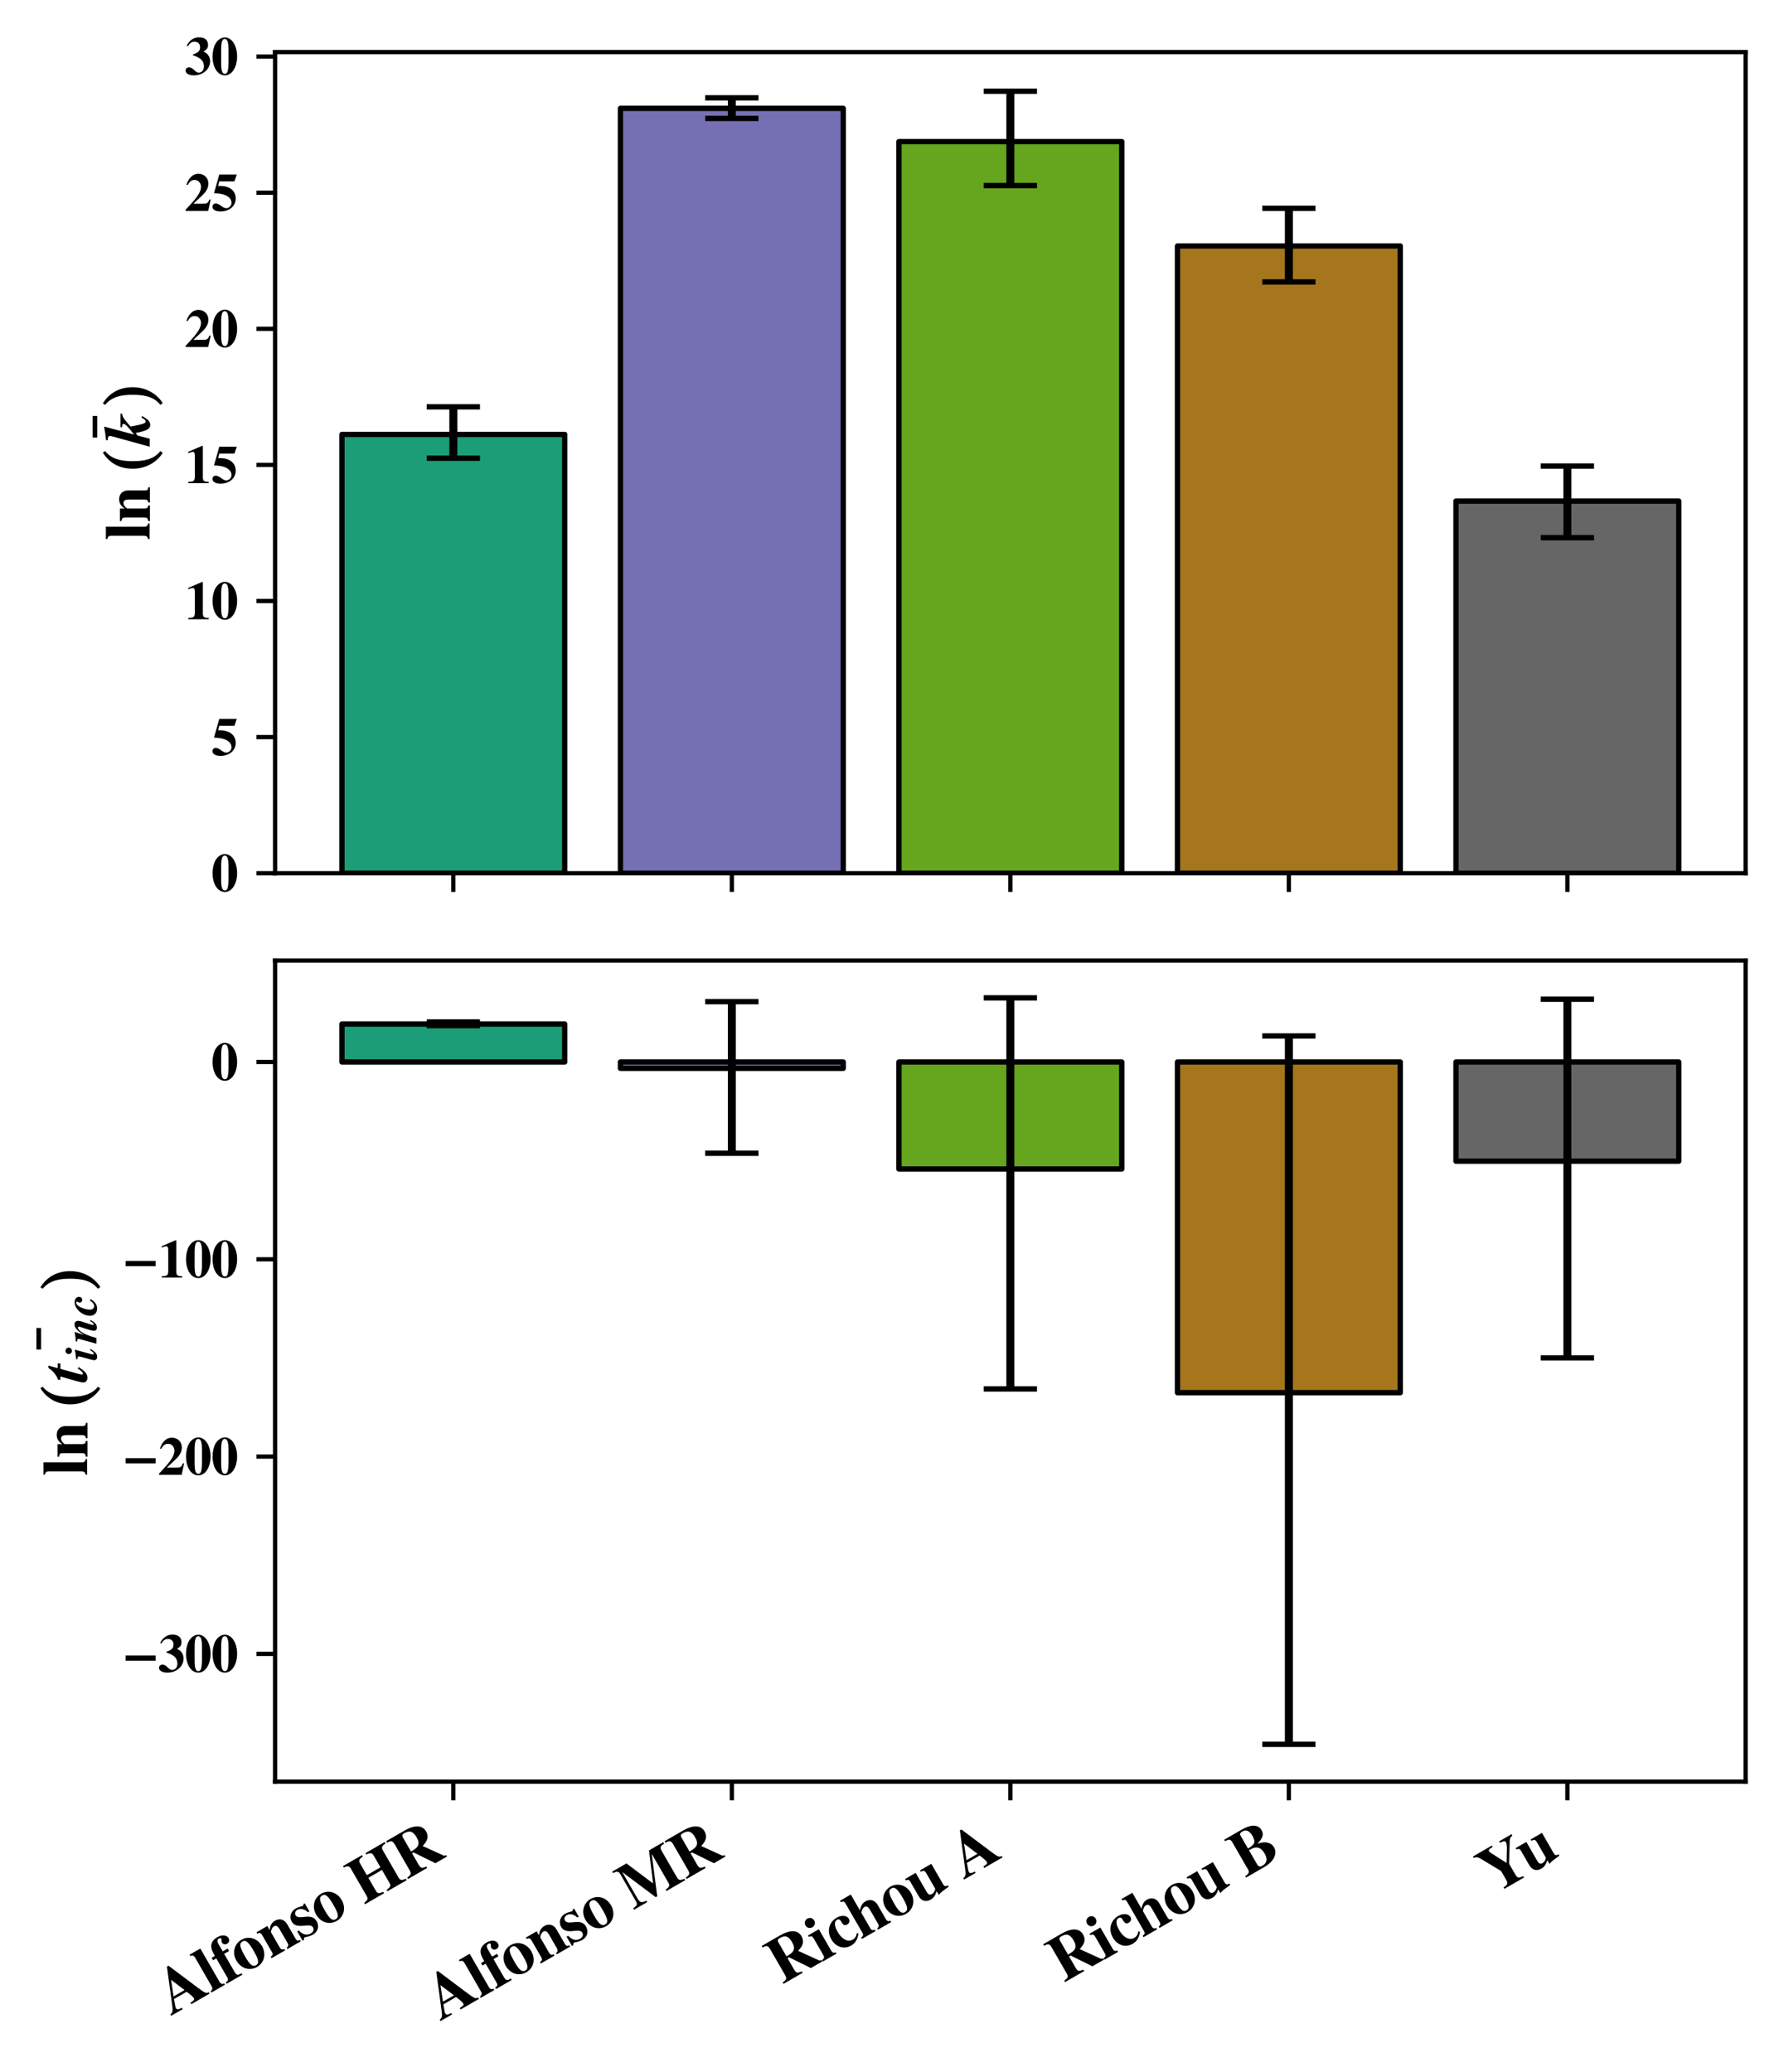 <?xml version="1.0" encoding="utf-8" standalone="no"?>
<!DOCTYPE svg PUBLIC "-//W3C//DTD SVG 1.1//EN"
  "http://www.w3.org/Graphics/SVG/1.1/DTD/svg11.dtd">
<svg xmlns:xlink="http://www.w3.org/1999/xlink" width="334.8pt" height="388.715pt" viewBox="0 0 334.8 388.715" xmlns="http://www.w3.org/2000/svg" version="1.1">
 <defs>
  <style type="text/css">*{stroke-linejoin: round; stroke-linecap: butt}</style>
 </defs>
 <g id="figure_1">
  <g id="patch_1">
   <path d="M 0 388.715 
L 334.8 388.715 
L 334.8 0 
L 0 0 
z
" style="fill: #ffffff"/>
  </g>
  <g id="axes_1">
   <g id="patch_2">
    <path d="M 51.625 163.843 
L 327.6 163.843 
L 327.6 9.774 
L 51.625 9.774 
z
" style="fill: #ffffff"/>
   </g>
   <g id="patch_3">
    <path d="M 64.169 163.843 
L 105.983 163.843 
L 105.983 81.511 
L 64.169 81.511 
z
" clip-path="url(#p3aaa51954e)" style="fill: #1b9e77; stroke: #000000; stroke-linejoin: miter"/>
   </g>
   <g id="patch_4">
    <path d="M 116.437 163.843 
L 158.251 163.843 
L 158.251 20.332 
L 116.437 20.332 
z
" clip-path="url(#p3aaa51954e)" style="fill: #7570b3; stroke: #000000; stroke-linejoin: miter"/>
   </g>
   <g id="patch_5">
    <path d="M 168.705 163.843 
L 210.52 163.843 
L 210.52 26.57 
L 168.705 26.57 
z
" clip-path="url(#p3aaa51954e)" style="fill: #66a61e; stroke: #000000; stroke-linejoin: miter"/>
   </g>
   <g id="patch_6">
    <path d="M 220.973 163.843 
L 262.788 163.843 
L 262.788 46.151 
L 220.973 46.151 
z
" clip-path="url(#p3aaa51954e)" style="fill: #a6761d; stroke: #000000; stroke-linejoin: miter"/>
   </g>
   <g id="patch_7">
    <path d="M 273.241 163.843 
L 315.056 163.843 
L 315.056 94.017 
L 273.241 94.017 
z
" clip-path="url(#p3aaa51954e)" style="fill: #666666; stroke: #000000; stroke-linejoin: miter"/>
   </g>
   <g id="matplotlib.axis_1">
    <g id="xtick_1">
     <g id="line2d_1">
      <defs>
       <path id="m7e88f535de" d="M 0 0 
L 0 3.5 
" style="stroke: #000000; stroke-width: 0.8"/>
      </defs>
      <g>
       <use xlink:href="#m7e88f535de" x="85.076" y="163.843" style="stroke: #000000; stroke-width: 0.8"/>
      </g>
     </g>
    </g>
    <g id="xtick_2">
     <g id="line2d_2">
      <g>
       <use xlink:href="#m7e88f535de" x="137.344" y="163.843" style="stroke: #000000; stroke-width: 0.8"/>
      </g>
     </g>
    </g>
    <g id="xtick_3">
     <g id="line2d_3">
      <g>
       <use xlink:href="#m7e88f535de" x="189.612" y="163.843" style="stroke: #000000; stroke-width: 0.8"/>
      </g>
     </g>
    </g>
    <g id="xtick_4">
     <g id="line2d_4">
      <g>
       <use xlink:href="#m7e88f535de" x="241.88" y="163.843" style="stroke: #000000; stroke-width: 0.8"/>
      </g>
     </g>
    </g>
    <g id="xtick_5">
     <g id="line2d_5">
      <g>
       <use xlink:href="#m7e88f535de" x="294.148" y="163.843" style="stroke: #000000; stroke-width: 0.8"/>
      </g>
     </g>
    </g>
   </g>
   <g id="matplotlib.axis_2">
    <g id="ytick_1">
     <g id="line2d_6">
      <defs>
       <path id="mb23e51e193" d="M 0 0 
L -3.5 0 
" style="stroke: #000000; stroke-width: 0.8"/>
      </defs>
      <g>
       <use xlink:href="#mb23e51e193" x="51.625" y="163.843" style="stroke: #000000; stroke-width: 0.8"/>
      </g>
     </g>
     <g id="text_1">
      <!-- $\mathdefault{0}$ -->
      <g transform="translate(39.643 167.262) scale(0.1 -0.1)">
       <defs>
        <path id="TeXGyreTermesX-Bold-30" d="M 3046 2166 
C 3046 3440 2426 4403 1600 4403 
C 1184 4403 762 4123 499 3664 
C 294 3313 154 2714 154 2185 
C 154 873 755 -64 1606 -64 
C 2432 -64 3046 886 3046 2166 
z
M 2035 1434 
C 2035 1058 1984 561 1926 389 
C 1856 203 1754 114 1606 114 
C 1286 114 1165 491 1165 1434 
L 1165 2892 
C 1165 3855 1286 4224 1594 4224 
C 1907 4224 2035 3829 2035 2892 
L 2035 1434 
z
" transform="scale(0.016)"/>
       </defs>
       <use xlink:href="#TeXGyreTermesX-Bold-30" transform="scale(0.996)"/>
      </g>
     </g>
    </g>
    <g id="ytick_2">
     <g id="line2d_7">
      <g>
       <use xlink:href="#mb23e51e193" x="51.625" y="138.305" style="stroke: #000000; stroke-width: 0.8"/>
      </g>
     </g>
     <g id="text_2">
      <!-- $\mathdefault{5}$ -->
      <g transform="translate(39.643 141.725) scale(0.1 -0.1)">
       <defs>
        <path id="TeXGyreTermesX-Bold-35" d="M 3008 4288 
L 947 4288 
L 326 2093 
C 934 2049 1197 2010 1478 1921 
C 2048 1743 2387 1381 2387 960 
C 2387 604 2106 324 1747 324 
C 1600 324 1427 400 1171 591 
C 896 795 704 877 538 877 
C 307 877 141 718 141 496 
C 141 159 512 -64 1082 -64 
C 2138 -64 2886 575 2886 1476 
C 2886 2140 2477 2652 1779 2850 
C 1536 2920 1338 2946 813 2946 
L 954 3481 
L 2733 3481 
L 3008 4288 
z
" transform="scale(0.016)"/>
       </defs>
       <use xlink:href="#TeXGyreTermesX-Bold-35" transform="scale(0.996)"/>
      </g>
     </g>
    </g>
    <g id="ytick_3">
     <g id="line2d_8">
      <g>
       <use xlink:href="#mb23e51e193" x="51.625" y="112.768" style="stroke: #000000; stroke-width: 0.8"/>
      </g>
     </g>
     <g id="text_3">
      <!-- $\mathdefault{10}$ -->
      <g transform="translate(34.662 116.188) scale(0.1 -0.1)">
       <defs>
        <path id="TeXGyreTermesX-Bold-31" d="M 2829 0 
L 2829 159 
C 2246 159 2138 255 2138 746 
L 2138 4384 
L 2029 4384 
L 416 3686 
L 416 3521 
C 474 3540 525 3559 544 3572 
C 717 3635 877 3680 960 3680 
C 1120 3680 1190 3540 1190 3241 
L 1190 790 
C 1190 267 1062 159 429 159 
L 429 0 
L 2829 0 
z
" transform="scale(0.016)"/>
       </defs>
       <use xlink:href="#TeXGyreTermesX-Bold-31" transform="scale(0.996)"/>
       <use xlink:href="#TeXGyreTermesX-Bold-30" transform="translate(49.813 0) scale(0.996)"/>
      </g>
     </g>
    </g>
    <g id="ytick_4">
     <g id="line2d_9">
      <g>
       <use xlink:href="#mb23e51e193" x="51.625" y="87.231" style="stroke: #000000; stroke-width: 0.8"/>
      </g>
     </g>
     <g id="text_4">
      <!-- $\mathdefault{15}$ -->
      <g transform="translate(34.662 90.651) scale(0.1 -0.1)">
       <use xlink:href="#TeXGyreTermesX-Bold-31" transform="scale(0.996)"/>
       <use xlink:href="#TeXGyreTermesX-Bold-35" transform="translate(49.813 0) scale(0.996)"/>
      </g>
     </g>
    </g>
    <g id="ytick_5">
     <g id="line2d_10">
      <g>
       <use xlink:href="#mb23e51e193" x="51.625" y="61.694" style="stroke: #000000; stroke-width: 0.8"/>
      </g>
     </g>
     <g id="text_5">
      <!-- $\mathdefault{20}$ -->
      <g transform="translate(34.662 65.114) scale(0.1 -0.1)">
       <defs>
        <path id="TeXGyreTermesX-Bold-32" d="M 3059 1341 
L 2906 1341 
C 2720 884 2643 846 1990 846 
L 1024 846 
L 2061 1824 
C 2566 2301 2790 2726 2790 3210 
C 2790 3889 2298 4373 1606 4373 
C 1286 4373 979 4245 755 4016 
C 506 3768 378 3552 198 3075 
L 378 3075 
C 576 3469 813 3648 1158 3648 
C 1440 3648 1651 3527 1792 3298 
C 1869 3164 1920 2987 1920 2841 
C 1920 2561 1798 2211 1594 1900 
C 1267 1405 1043 1137 109 146 
L 109 0 
L 2771 0 
L 3059 1341 
z
" transform="scale(0.016)"/>
       </defs>
       <use xlink:href="#TeXGyreTermesX-Bold-32" transform="scale(0.996)"/>
       <use xlink:href="#TeXGyreTermesX-Bold-30" transform="translate(49.813 0) scale(0.996)"/>
      </g>
     </g>
    </g>
    <g id="ytick_6">
     <g id="line2d_11">
      <g>
       <use xlink:href="#mb23e51e193" x="51.625" y="36.157" style="stroke: #000000; stroke-width: 0.8"/>
      </g>
     </g>
     <g id="text_6">
      <!-- $\mathdefault{25}$ -->
      <g transform="translate(34.662 39.577) scale(0.1 -0.1)">
       <use xlink:href="#TeXGyreTermesX-Bold-32" transform="scale(0.996)"/>
       <use xlink:href="#TeXGyreTermesX-Bold-35" transform="translate(49.813 0) scale(0.996)"/>
      </g>
     </g>
    </g>
    <g id="ytick_7">
     <g id="line2d_12">
      <g>
       <use xlink:href="#mb23e51e193" x="51.625" y="10.62" style="stroke: #000000; stroke-width: 0.8"/>
      </g>
     </g>
     <g id="text_7">
      <!-- $\mathdefault{30}$ -->
      <g transform="translate(34.662 14.039) scale(0.1 -0.1)">
       <defs>
        <path id="TeXGyreTermesX-Bold-33" d="M 2995 1596 
C 2995 1889 2899 2164 2714 2387 
C 2579 2540 2470 2617 2214 2732 
C 2624 2981 2746 3165 2746 3541 
C 2746 4090 2355 4416 1702 4416 
C 1069 4416 589 4097 237 3440 
L 371 3364 
C 614 3753 826 3900 1158 3900 
C 1562 3900 1811 3645 1811 3242 
C 1811 2822 1587 2598 979 2406 
L 979 2297 
C 1510 2112 1722 2004 1952 1786 
C 2150 1601 2266 1314 2266 1007 
C 2266 548 2022 254 1638 254 
C 1485 254 1363 324 1152 528 
C 902 778 710 880 518 880 
C 275 880 102 728 102 510 
C 102 166 493 -64 1082 -64 
C 2150 -64 2995 664 2995 1596 
z
" transform="scale(0.016)"/>
       </defs>
       <use xlink:href="#TeXGyreTermesX-Bold-33" transform="scale(0.996)"/>
       <use xlink:href="#TeXGyreTermesX-Bold-30" transform="translate(49.813 0) scale(0.996)"/>
      </g>
     </g>
    </g>
    <g id="text_8">
     <!-- $\ln{(\bar{k})}$ -->
     <g transform="translate(28.068 101.344) rotate(-90) scale(0.12 -0.12)">
      <defs>
       <path id="TeXGyreTermesX-Bold-6c" d="M 1632 0 
L 1632 153 
C 1421 153 1318 274 1318 528 
L 1318 4288 
L 102 4288 
L 102 4136 
C 326 4117 429 4002 429 3768 
L 429 533 
C 429 299 320 172 102 153 
L 102 0 
L 1632 0 
z
" transform="scale(0.016)"/>
       <path id="TeXGyreTermesX-Bold-6e" d="M 3450 -32 
L 3450 121 
C 3200 140 3136 216 3136 484 
L 3136 2086 
C 3136 2635 2797 2986 2272 2986 
C 1888 2986 1594 2808 1357 2432 
L 1357 2910 
L 134 2910 
L 134 2757 
C 416 2713 474 2649 474 2381 
L 474 503 
C 474 235 422 178 134 121 
L 134 -32 
L 1677 -32 
L 1677 121 
C 1440 152 1363 249 1363 485 
L 1363 2190 
C 1363 2216 1408 2279 1472 2336 
C 1613 2484 1766 2560 1914 2560 
C 2138 2560 2246 2387 2246 2030 
L 2246 484 
C 2246 249 2163 146 1946 121 
L 1946 -32 
L 3450 -32 
z
" transform="scale(0.016)"/>
       <path id="txbsys-b9" d="M 2016 4589 
C 1088 3987 435 3078 435 1645 
C 435 326 1114 -749 1997 -1293 
L 2163 -1062 
C 1318 -397 1178 634 1178 1664 
C 1178 2701 1338 3693 2163 4358 
L 2016 4589 
z
" transform="scale(0.016)"/>
       <path id="TeXGyreTermesX-Bold-16" d="M 2118 3648 
L 2118 4105 
L 6 4105 
L 6 3648 
L 2118 3648 
z
" transform="scale(0.016)"/>
       <path id="NewTXBMI-6b" d="M 2861 728 
L 2720 799 
C 2547 493 2445 390 2323 390 
C 2144 390 2074 613 1824 1858 
L 2227 2209 
C 2662 2578 2797 2655 3091 2694 
L 3091 2855 
L 1766 2855 
L 1766 2688 
C 2016 2688 2093 2656 2093 2553 
C 2093 2386 1850 2148 1043 1513 
L 1830 4461 
C 1338 4371 998 4320 499 4269 
L 499 4096 
L 634 4096 
C 819 4096 902 4026 902 3879 
C 902 3815 890 3751 851 3611 
L -147 -13 
L 634 -13 
L 954 1187 
L 1203 1360 
C 1408 274 1594 -64 1990 -64 
C 2310 -64 2541 141 2861 728 
z
" transform="scale(0.016)"/>
       <path id="txbsys-ba" d="M 582 4589 
L 435 4358 
C 1261 3693 1421 2701 1421 1664 
C 1421 634 1280 -397 435 -1062 
L 602 -1293 
C 1485 -749 2163 326 2163 1645 
C 2163 3078 1510 3987 582 4589 
z
" transform="scale(0.016)"/>
      </defs>
      <use xlink:href="#TeXGyreTermesX-Bold-6c" transform="scale(0.996)"/>
      <use xlink:href="#TeXGyreTermesX-Bold-6e" transform="translate(27.696 0) scale(0.996)"/>
      <use xlink:href="#txbsys-b9" transform="translate(104.674 0) scale(0.996)"/>
      <use xlink:href="#TeXGyreTermesX-Bold-16" transform="translate(160.365 23.661) scale(0.996)"/>
      <use xlink:href="#NewTXBMI-6b" transform="translate(148.41 0) scale(0.996)"/>
      <use xlink:href="#txbsys-ba" transform="translate(204.599 0) scale(0.996)"/>
     </g>
    </g>
   </g>
   <g id="LineCollection_1">
    <path d="M 85.076 85.976 
L 85.076 76.33 
" clip-path="url(#p3aaa51954e)" style="fill: none; stroke: #000000; stroke-width: 1.5"/>
    <path d="M 137.344 22.219 
L 137.344 18.355 
" clip-path="url(#p3aaa51954e)" style="fill: none; stroke: #000000; stroke-width: 1.5"/>
    <path d="M 189.612 34.816 
L 189.612 17.111 
" clip-path="url(#p3aaa51954e)" style="fill: none; stroke: #000000; stroke-width: 1.5"/>
    <path d="M 241.88 52.9 
L 241.88 39.084 
" clip-path="url(#p3aaa51954e)" style="fill: none; stroke: #000000; stroke-width: 1.5"/>
    <path d="M 294.148 100.891 
L 294.148 87.453 
" clip-path="url(#p3aaa51954e)" style="fill: none; stroke: #000000; stroke-width: 1.5"/>
   </g>
   <g id="line2d_13">
    <defs>
     <path id="m806c0a162a" d="M 5 0 
L -5 -0 
" style="stroke: #000000"/>
    </defs>
    <g clip-path="url(#p3aaa51954e)">
     <use xlink:href="#m806c0a162a" x="85.076" y="85.976" style="stroke: #000000"/>
     <use xlink:href="#m806c0a162a" x="137.344" y="22.219" style="stroke: #000000"/>
     <use xlink:href="#m806c0a162a" x="189.612" y="34.816" style="stroke: #000000"/>
     <use xlink:href="#m806c0a162a" x="241.88" y="52.9" style="stroke: #000000"/>
     <use xlink:href="#m806c0a162a" x="294.148" y="100.891" style="stroke: #000000"/>
    </g>
   </g>
   <g id="line2d_14">
    <g clip-path="url(#p3aaa51954e)">
     <use xlink:href="#m806c0a162a" x="85.076" y="76.33" style="stroke: #000000"/>
     <use xlink:href="#m806c0a162a" x="137.344" y="18.355" style="stroke: #000000"/>
     <use xlink:href="#m806c0a162a" x="189.612" y="17.111" style="stroke: #000000"/>
     <use xlink:href="#m806c0a162a" x="241.88" y="39.084" style="stroke: #000000"/>
     <use xlink:href="#m806c0a162a" x="294.148" y="87.453" style="stroke: #000000"/>
    </g>
   </g>
   <g id="patch_8">
    <path d="M 51.625 163.843 
L 51.625 9.774 
" style="fill: none; stroke: #000000; stroke-width: 0.8; stroke-linejoin: miter; stroke-linecap: square"/>
   </g>
   <g id="patch_9">
    <path d="M 327.6 163.843 
L 327.6 9.774 
" style="fill: none; stroke: #000000; stroke-width: 0.8; stroke-linejoin: miter; stroke-linecap: square"/>
   </g>
   <g id="patch_10">
    <path d="M 51.625 163.843 
L 327.6 163.843 
" style="fill: none; stroke: #000000; stroke-width: 0.8; stroke-linejoin: miter; stroke-linecap: square"/>
   </g>
   <g id="patch_11">
    <path d="M 51.625 9.774 
L 327.6 9.774 
" style="fill: none; stroke: #000000; stroke-width: 0.8; stroke-linejoin: miter; stroke-linecap: square"/>
   </g>
  </g>
  <g id="axes_2">
   <g id="patch_12">
    <path d="M 51.625 334.293 
L 327.6 334.293 
L 327.6 180.224 
L 51.625 180.224 
z
" style="fill: #ffffff"/>
   </g>
   <g id="patch_13">
    <path d="M 64.169 199.266 
L 105.983 199.266 
L 105.983 192.146 
L 64.169 192.146 
z
" clip-path="url(#pcfe408b0f2)" style="fill: #1b9e77; stroke: #000000; stroke-linejoin: miter"/>
   </g>
   <g id="patch_14">
    <path d="M 116.437 199.266 
L 158.251 199.266 
L 158.251 200.447 
L 116.437 200.447 
z
" clip-path="url(#pcfe408b0f2)" style="fill: #7570b3; stroke: #000000; stroke-linejoin: miter"/>
   </g>
   <g id="patch_15">
    <path d="M 168.705 199.266 
L 210.52 199.266 
L 210.52 219.342 
L 168.705 219.342 
z
" clip-path="url(#pcfe408b0f2)" style="fill: #66a61e; stroke: #000000; stroke-linejoin: miter"/>
   </g>
   <g id="patch_16">
    <path d="M 220.973 199.266 
L 262.788 199.266 
L 262.788 261.308 
L 220.973 261.308 
z
" clip-path="url(#pcfe408b0f2)" style="fill: #a6761d; stroke: #000000; stroke-linejoin: miter"/>
   </g>
   <g id="patch_17">
    <path d="M 273.241 199.266 
L 315.056 199.266 
L 315.056 217.873 
L 273.241 217.873 
z
" clip-path="url(#pcfe408b0f2)" style="fill: #666666; stroke: #000000; stroke-linejoin: miter"/>
   </g>
   <g id="matplotlib.axis_3">
    <g id="xtick_6">
     <g id="line2d_15">
      <g>
       <use xlink:href="#m7e88f535de" x="85.076" y="334.293" style="stroke: #000000; stroke-width: 0.8"/>
      </g>
     </g>
     <g id="text_9">
      <!-- \textbf{Alfonso HR} -->
      <g transform="translate(32.032 378.276) rotate(-30) scale(0.12 -0.12)">
       <defs>
        <path id="TeXGyreTermesX-Bold-41" d="M 4410 0 
L 4410 159 
C 4128 159 4058 248 3712 1042 
L 2285 4384 
L 2106 4384 
L 685 902 
C 442 305 365 216 58 159 
L 58 0 
L 1357 0 
L 1357 159 
C 979 159 832 232 832 406 
C 832 492 877 647 1018 1013 
L 1114 1280 
L 2554 1280 
C 2771 761 2848 532 2848 387 
C 2848 243 2765 184 2541 184 
L 2336 159 
L 2336 0 
L 4410 0 
z
M 2458 1528 
L 1210 1528 
L 1811 3057 
L 2458 1528 
z
" transform="scale(0.016)"/>
        <path id="TeXGyreTermesX-Bold-66" d="M 2490 3776 
C 2490 4153 2118 4416 1574 4416 
C 1146 4416 813 4262 640 3980 
C 499 3757 454 3494 454 2944 
L 90 2944 
L 90 2664 
L 454 2664 
L 454 536 
C 454 262 384 184 90 153 
L 90 0 
L 1869 0 
L 1869 159 
C 1421 159 1344 237 1344 653 
L 1344 2664 
L 1901 2664 
L 1901 2944 
L 1344 2944 
L 1344 3726 
C 1344 4078 1434 4218 1664 4218 
C 1779 4218 1850 4173 1850 4096 
C 1850 4064 1837 4026 1792 3961 
C 1734 3866 1709 3801 1709 3731 
C 1709 3533 1875 3379 2093 3379 
C 2330 3379 2490 3539 2490 3776 
z
" transform="scale(0.016)"/>
        <path id="TeXGyreTermesX-Bold-6f" d="M 3046 1471 
C 3046 2356 2432 3013 1606 3013 
C 794 3013 160 2349 160 1490 
C 160 587 768 -64 1606 -64 
C 2432 -64 3046 593 3046 1471 
z
M 2106 1433 
C 2106 462 1978 133 1606 133 
C 1229 133 1101 455 1101 1377 
C 1101 2487 1216 2816 1613 2816 
C 1984 2816 2106 2469 2106 1433 
z
" transform="scale(0.016)"/>
        <path id="TeXGyreTermesX-Bold-73" d="M 2310 899 
C 2310 1348 2067 1627 1427 1887 
C 992 2070 813 2228 813 2444 
C 813 2653 992 2811 1235 2811 
C 1408 2811 1574 2741 1715 2608 
C 1850 2481 1920 2360 2016 2086 
L 2176 2086 
L 2176 3008 
L 2035 3008 
C 1997 2913 1958 2881 1875 2881 
C 1837 2881 1779 2893 1677 2922 
C 1472 2985 1325 3008 1178 3008 
C 595 3008 173 2617 173 2086 
C 173 1669 435 1378 1082 1107 
C 1523 917 1696 759 1696 557 
C 1696 311 1504 146 1216 146 
C 768 146 474 432 339 986 
L 160 986 
L 160 -64 
L 320 -64 
C 390 70 429 114 486 114 
C 518 114 570 102 634 77 
C 819 4 1146 -64 1325 -64 
C 1907 -64 2310 328 2310 899 
z
" transform="scale(0.016)"/>
        <path id="TeXGyreTermesX-Bold-48" d="M 4858 -32 
L 4858 128 
C 4397 185 4294 269 4294 582 
L 4294 3675 
C 4294 3994 4422 4096 4858 4128 
L 4858 4288 
L 2682 4288 
L 2682 4128 
C 3130 4096 3258 3994 3258 3674 
L 3258 2347 
L 1715 2347 
L 1715 3674 
C 1715 3994 1843 4096 2291 4128 
L 2291 4288 
L 134 4288 
L 134 4128 
C 563 4090 678 3994 678 3675 
L 678 582 
C 678 269 582 185 134 128 
L 134 -32 
L 2291 -32 
L 2291 128 
C 1824 179 1715 268 1715 581 
L 1715 2048 
L 3258 2048 
L 3258 581 
C 3258 268 3149 179 2682 128 
L 2682 -32 
L 4858 -32 
z
" transform="scale(0.016)"/>
        <path id="TeXGyreTermesX-Bold-52" d="M 4576 0 
L 4576 159 
C 4461 159 4378 197 4314 280 
L 3027 2086 
C 3405 2207 3565 2290 3744 2448 
C 3930 2620 4032 2873 4032 3159 
C 4032 3889 3398 4288 2227 4288 
L 166 4288 
L 166 4110 
C 640 4110 730 4015 730 3557 
L 730 744 
C 730 280 666 216 166 159 
L 166 0 
L 2330 0 
L 2330 159 
C 1830 223 1766 292 1766 742 
L 1766 1984 
L 1939 1984 
L 3264 0 
L 4576 0 
z
M 2938 3130 
C 2938 2723 2842 2474 2637 2340 
C 2470 2232 2253 2187 1766 2187 
L 1766 3805 
C 1766 3843 1792 3938 1811 3977 
C 1850 4040 1952 4072 2112 4072 
C 2701 4072 2938 3799 2938 3130 
z
" transform="scale(0.016)"/>
       </defs>
       <use xlink:href="#TeXGyreTermesX-Bold-41" transform="scale(0.996)"/>
       <use xlink:href="#TeXGyreTermesX-Bold-6c" transform="translate(71.93 0) scale(0.996)"/>
       <use xlink:href="#TeXGyreTermesX-Bold-66" transform="translate(99.626 0) scale(0.996)"/>
       <use xlink:href="#TeXGyreTermesX-Bold-6f" transform="translate(129.813 0) scale(0.996)"/>
       <use xlink:href="#TeXGyreTermesX-Bold-6e" transform="translate(179.626 0) scale(0.996)"/>
       <use xlink:href="#TeXGyreTermesX-Bold-73" transform="translate(235.019 0) scale(0.996)"/>
       <use xlink:href="#TeXGyreTermesX-Bold-6f" transform="translate(273.773 0) scale(0.996)"/>
       <use xlink:href="#TeXGyreTermesX-Bold-48" transform="translate(348.493 0) scale(0.996)"/>
       <use xlink:href="#TeXGyreTermesX-Bold-52" transform="translate(426.002 0) scale(0.996)"/>
      </g>
     </g>
    </g>
    <g id="xtick_7">
     <g id="line2d_16">
      <g>
       <use xlink:href="#m7e88f535de" x="137.344" y="334.293" style="stroke: #000000; stroke-width: 0.8"/>
      </g>
     </g>
     <g id="text_10">
      <!-- \textbf{Alfonso MR} -->
      <g transform="translate(82.582 379.268) rotate(-30) scale(0.12 -0.12)">
       <defs>
        <path id="TeXGyreTermesX-Bold-4d" d="M 5894 -32 
L 5894 127 
C 5395 191 5331 262 5331 715 
L 5331 3540 
C 5331 4001 5427 4096 5894 4096 
L 5894 4274 
L 4282 4274 
L 3002 1268 
L 1722 4274 
L 102 4274 
L 102 4115 
C 570 4077 672 3994 672 3663 
L 672 637 
C 672 254 589 178 90 127 
L 90 -32 
L 1587 -32 
L 1587 127 
C 1062 165 941 286 941 758 
L 941 3752 
L 2554 -32 
L 2726 -32 
L 4339 3848 
L 4339 605 
C 4339 248 4250 172 3770 127 
L 3770 -32 
L 5894 -32 
z
" transform="scale(0.016)"/>
       </defs>
       <use xlink:href="#TeXGyreTermesX-Bold-41" transform="scale(0.996)"/>
       <use xlink:href="#TeXGyreTermesX-Bold-6c" transform="translate(71.93 0) scale(0.996)"/>
       <use xlink:href="#TeXGyreTermesX-Bold-66" transform="translate(99.626 0) scale(0.996)"/>
       <use xlink:href="#TeXGyreTermesX-Bold-6f" transform="translate(129.813 0) scale(0.996)"/>
       <use xlink:href="#TeXGyreTermesX-Bold-6e" transform="translate(179.626 0) scale(0.996)"/>
       <use xlink:href="#TeXGyreTermesX-Bold-73" transform="translate(235.019 0) scale(0.996)"/>
       <use xlink:href="#TeXGyreTermesX-Bold-6f" transform="translate(273.773 0) scale(0.996)"/>
       <use xlink:href="#TeXGyreTermesX-Bold-4d" transform="translate(348.493 0) scale(0.996)"/>
       <use xlink:href="#TeXGyreTermesX-Bold-52" transform="translate(442.541 0) scale(0.996)"/>
      </g>
     </g>
    </g>
    <g id="xtick_8">
     <g id="line2d_17">
      <g>
       <use xlink:href="#m7e88f535de" x="189.612" y="334.293" style="stroke: #000000; stroke-width: 0.8"/>
      </g>
     </g>
     <g id="text_11">
      <!-- \textbf{Richou A} -->
      <g transform="translate(146.767 372.388) rotate(-30) scale(0.12 -0.12)">
       <defs>
        <path id="TeXGyreTermesX-Bold-69" d="M 1632 -32 
L 1632 121 
C 1408 152 1331 241 1331 484 
L 1331 2908 
L 102 2908 
L 102 2755 
C 384 2698 442 2641 442 2379 
L 442 503 
C 442 241 397 191 102 121 
L 102 -32 
L 1632 -32 
z
M 1370 3882 
C 1370 4162 1152 4372 877 4372 
C 602 4372 384 4162 384 3882 
C 384 3602 602 3392 877 3392 
C 1152 3392 1370 3602 1370 3882 
z
" transform="scale(0.016)"/>
        <path id="TeXGyreTermesX-Bold-63" d="M 2752 601 
L 2637 715 
C 2400 450 2234 362 1971 362 
C 1414 362 1062 911 1062 1769 
C 1062 2418 1267 2816 1600 2816 
C 1702 2816 1798 2765 1837 2696 
C 1869 2639 1869 2639 1869 2374 
C 1875 2059 1984 1920 2227 1920 
C 2496 1920 2662 2072 2662 2318 
C 2662 2710 2234 3013 1677 3013 
C 800 3013 160 2349 160 1433 
C 160 555 730 -64 1530 -64 
C 2022 -64 2381 132 2752 601 
z
" transform="scale(0.016)"/>
        <path id="TeXGyreTermesX-Bold-68" d="M 3418 -32 
L 3418 121 
C 3187 140 3104 235 3104 503 
L 3104 2086 
C 3104 2635 2765 2986 2240 2986 
C 1901 2986 1664 2859 1331 2490 
L 1331 4288 
L 102 4288 
L 102 4134 
C 397 4076 442 4024 442 3763 
L 442 504 
C 442 236 390 178 102 121 
L 102 -32 
L 1645 -32 
L 1645 121 
C 1408 152 1331 249 1331 485 
L 1331 2190 
C 1331 2216 1376 2279 1440 2336 
C 1581 2484 1734 2560 1882 2560 
C 2106 2560 2214 2387 2214 2030 
L 2214 484 
C 2214 249 2131 146 1914 121 
L 1914 -32 
L 3418 -32 
z
" transform="scale(0.016)"/>
        <path id="TeXGyreTermesX-Bold-75" d="M 3437 152 
L 3437 305 
C 3155 305 3078 388 3078 660 
L 3078 2944 
L 1792 2944 
L 1792 2792 
C 2112 2767 2189 2690 2189 2419 
L 2189 627 
C 1978 419 1850 349 1664 349 
C 1402 349 1306 476 1306 799 
L 1306 2944 
L 102 2944 
L 102 2792 
C 365 2741 416 2684 416 2419 
L 416 822 
C 416 266 736 -64 1267 -64 
C 1600 -64 1824 38 2195 355 
L 2195 -58 
C 2470 38 2624 63 3040 108 
L 3437 152 
z
" transform="scale(0.016)"/>
       </defs>
       <use xlink:href="#TeXGyreTermesX-Bold-52" transform="scale(0.996)"/>
       <use xlink:href="#TeXGyreTermesX-Bold-69" transform="translate(71.93 0) scale(0.996)"/>
       <use xlink:href="#TeXGyreTermesX-Bold-63" transform="translate(99.626 0) scale(0.996)"/>
       <use xlink:href="#TeXGyreTermesX-Bold-68" transform="translate(142.366 0) scale(0.996)"/>
       <use xlink:href="#TeXGyreTermesX-Bold-6f" transform="translate(197.758 0) scale(0.996)"/>
       <use xlink:href="#TeXGyreTermesX-Bold-75" transform="translate(247.572 0) scale(0.996)"/>
       <use xlink:href="#TeXGyreTermesX-Bold-41" transform="translate(327.87 0) scale(0.996)"/>
      </g>
     </g>
    </g>
    <g id="xtick_9">
     <g id="line2d_18">
      <g>
       <use xlink:href="#m7e88f535de" x="241.88" y="334.293" style="stroke: #000000; stroke-width: 0.8"/>
      </g>
     </g>
     <g id="text_12">
      <!-- \textbf{Richou B} -->
      <g transform="translate(199.604 372.059) rotate(-30) scale(0.12 -0.12)">
       <defs>
        <path id="TeXGyreTermesX-Bold-42" d="M 3962 1194 
C 3962 1479 3840 1740 3616 1937 
C 3392 2127 3174 2222 2726 2317 
C 3469 2533 3744 2792 3744 3275 
C 3744 3927 3149 4288 2080 4288 
L 102 4288 
L 102 4117 
C 544 4117 666 4015 666 3691 
L 666 611 
C 666 286 570 210 102 159 
L 102 0 
L 2163 0 
C 3245 0 3962 476 3962 1194 
z
M 2861 1136 
C 2861 521 2598 204 2080 204 
C 1798 204 1690 312 1690 590 
L 1690 2176 
L 1882 2176 
C 2541 2176 2861 1834 2861 1136 
z
M 2688 3223 
C 2688 2553 2477 2374 1690 2374 
L 1690 3788 
C 1690 4016 1786 4097 2035 4097 
C 2483 4097 2688 3823 2688 3223 
z
" transform="scale(0.016)"/>
       </defs>
       <use xlink:href="#TeXGyreTermesX-Bold-52" transform="scale(0.996)"/>
       <use xlink:href="#TeXGyreTermesX-Bold-69" transform="translate(71.93 0) scale(0.996)"/>
       <use xlink:href="#TeXGyreTermesX-Bold-63" transform="translate(99.626 0) scale(0.996)"/>
       <use xlink:href="#TeXGyreTermesX-Bold-68" transform="translate(142.366 0) scale(0.996)"/>
       <use xlink:href="#TeXGyreTermesX-Bold-6f" transform="translate(197.758 0) scale(0.996)"/>
       <use xlink:href="#TeXGyreTermesX-Bold-75" transform="translate(247.572 0) scale(0.996)"/>
       <use xlink:href="#TeXGyreTermesX-Bold-42" transform="translate(327.87 0) scale(0.996)"/>
      </g>
     </g>
    </g>
    <g id="xtick_10">
     <g id="line2d_19">
      <g>
       <use xlink:href="#m7e88f535de" x="294.148" y="334.293" style="stroke: #000000; stroke-width: 0.8"/>
      </g>
     </g>
     <g id="text_13">
      <!-- \textbf{Yu} -->
      <g transform="translate(280.396 355.591) rotate(-30) scale(0.12 -0.12)">
       <defs>
        <path id="TeXGyreTermesX-Bold-59" d="M 4474 4166 
L 4474 4325 
L 3066 4325 
L 3066 4166 
C 3494 4134 3603 4084 3603 3899 
C 3603 3779 3514 3557 3354 3296 
L 2643 2121 
L 1875 3595 
C 1869 3614 1837 3671 1837 3671 
C 1747 3829 1722 3899 1722 3969 
C 1722 4109 1818 4160 2080 4160 
L 2240 4160 
L 2240 4325 
L 96 4325 
L 96 4160 
C 314 4160 480 4039 608 3822 
L 1779 1709 
L 1779 775 
C 1779 312 1709 242 1184 191 
L 1184 32 
L 3405 32 
L 3405 191 
C 2880 242 2816 305 2816 775 
L 2816 1944 
L 4038 3918 
C 4134 4064 4256 4134 4474 4166 
z
" transform="scale(0.016)"/>
       </defs>
       <use xlink:href="#TeXGyreTermesX-Bold-59" transform="scale(0.996)"/>
       <use xlink:href="#TeXGyreTermesX-Bold-75" transform="translate(64.458 0) scale(0.996)"/>
      </g>
     </g>
    </g>
   </g>
   <g id="matplotlib.axis_4">
    <g id="ytick_8">
     <g id="line2d_20">
      <g>
       <use xlink:href="#mb23e51e193" x="51.625" y="310.317" style="stroke: #000000; stroke-width: 0.8"/>
      </g>
     </g>
     <g id="text_14">
      <!-- $\mathdefault{−300}$ -->
      <g transform="translate(22.946 313.736) scale(0.1 -0.1)">
       <defs>
        <path id="txbsys-0" d="M 3929 1341 
L 3929 1955 
L 396 1955 
L 396 1341 
L 3929 1341 
z
" transform="scale(0.016)"/>
       </defs>
       <use xlink:href="#txbsys-0" transform="scale(0.996)"/>
       <use xlink:href="#TeXGyreTermesX-Bold-33" transform="translate(67.347 0) scale(0.996)"/>
       <use xlink:href="#TeXGyreTermesX-Bold-30" transform="translate(117.161 0) scale(0.996)"/>
       <use xlink:href="#TeXGyreTermesX-Bold-30" transform="translate(166.974 0) scale(0.996)"/>
      </g>
     </g>
    </g>
    <g id="ytick_9">
     <g id="line2d_21">
      <g>
       <use xlink:href="#mb23e51e193" x="51.625" y="273.3" style="stroke: #000000; stroke-width: 0.8"/>
      </g>
     </g>
     <g id="text_15">
      <!-- $\mathdefault{−200}$ -->
      <g transform="translate(22.946 276.72) scale(0.1 -0.1)">
       <use xlink:href="#txbsys-0" transform="scale(0.996)"/>
       <use xlink:href="#TeXGyreTermesX-Bold-32" transform="translate(67.347 0) scale(0.996)"/>
       <use xlink:href="#TeXGyreTermesX-Bold-30" transform="translate(117.161 0) scale(0.996)"/>
       <use xlink:href="#TeXGyreTermesX-Bold-30" transform="translate(166.974 0) scale(0.996)"/>
      </g>
     </g>
    </g>
    <g id="ytick_10">
     <g id="line2d_22">
      <g>
       <use xlink:href="#mb23e51e193" x="51.625" y="236.283" style="stroke: #000000; stroke-width: 0.8"/>
      </g>
     </g>
     <g id="text_16">
      <!-- $\mathdefault{−100}$ -->
      <g transform="translate(22.946 239.703) scale(0.1 -0.1)">
       <use xlink:href="#txbsys-0" transform="scale(0.996)"/>
       <use xlink:href="#TeXGyreTermesX-Bold-31" transform="translate(67.347 0) scale(0.996)"/>
       <use xlink:href="#TeXGyreTermesX-Bold-30" transform="translate(117.161 0) scale(0.996)"/>
       <use xlink:href="#TeXGyreTermesX-Bold-30" transform="translate(166.974 0) scale(0.996)"/>
      </g>
     </g>
    </g>
    <g id="ytick_11">
     <g id="line2d_23">
      <g>
       <use xlink:href="#mb23e51e193" x="51.625" y="199.266" style="stroke: #000000; stroke-width: 0.8"/>
      </g>
     </g>
     <g id="text_17">
      <!-- $\mathdefault{0}$ -->
      <g transform="translate(39.643 202.686) scale(0.1 -0.1)">
       <use xlink:href="#TeXGyreTermesX-Bold-30" transform="scale(0.996)"/>
      </g>
     </g>
    </g>
    <g id="text_18">
     <!-- $\ln{(\bar{t_{inc}})}$ -->
     <g transform="translate(16.352 276.891) rotate(-90) scale(0.12 -0.12)">
      <defs>
       <path id="NewTXBMI-74" d="M 1440 837 
L 1299 926 
C 1082 588 915 415 813 415 
C 762 415 710 460 710 511 
C 710 632 826 1073 1056 1864 
L 1267 2624 
L 1798 2624 
L 1798 2893 
L 1338 2893 
L 1587 3808 
L 1363 3808 
C 1018 3303 698 3037 192 2848 
L 192 2624 
L 518 2624 
L 83 1105 
C -13 773 -70 499 -70 383 
C -70 135 109 -32 378 -32 
C 762 -32 1018 180 1440 837 
z
" transform="scale(0.016)"/>
       <path id="NewTXBMI-69" d="M 1523 803 
L 1382 892 
L 1293 765 
C 1126 516 979 382 883 382 
C 832 382 787 427 787 478 
C 787 535 819 701 845 809 
L 1427 2939 
C 1082 2862 634 2799 134 2761 
L 134 2589 
L 218 2589 
C 410 2589 512 2525 512 2404 
C 512 2353 493 2258 467 2149 
L 96 778 
C 45 594 13 427 13 339 
C 13 95 192 -64 454 -64 
C 838 -64 1075 127 1523 803 
z
M 1702 3757 
C 1702 3994 1504 4192 1261 4192 
C 1037 4192 838 3994 838 3770 
C 838 3520 1024 3328 1261 3328 
C 1504 3328 1702 3520 1702 3757 
z
" transform="scale(0.016)"/>
       <path id="NewTXBMI-6e" d="M 3155 807 
L 3014 890 
C 2758 493 2675 404 2566 404 
C 2515 404 2477 448 2477 512 
C 2477 576 2515 710 2637 1067 
L 2867 1763 
C 2970 2063 3034 2344 3034 2497 
C 3034 2809 2867 2976 2566 2976 
C 2330 2976 2099 2881 1926 2714 
C 1690 2492 1536 2371 1139 1709 
L 1549 2970 
C 1139 2881 627 2810 269 2810 
L 269 2624 
C 538 2624 614 2592 614 2471 
C 614 2394 525 2055 320 1332 
L -38 26 
L 736 26 
C 1037 1133 1267 1690 1664 2208 
C 1792 2381 1990 2522 2106 2522 
C 2189 2522 2266 2458 2266 2388 
C 2266 2368 2253 2317 2234 2253 
L 1882 1191 
C 1779 884 1702 519 1702 352 
C 1702 109 1862 -32 2138 -32 
C 2522 -32 2784 186 3155 807 
z
" transform="scale(0.016)"/>
       <path id="NewTXBMI-63" d="M 2214 803 
L 2035 918 
C 1728 492 1530 345 1254 345 
C 973 345 787 575 787 912 
C 787 1313 954 1886 1184 2299 
C 1357 2599 1536 2752 1734 2752 
C 1811 2752 1875 2707 1875 2644 
C 1875 2618 1862 2580 1824 2523 
C 1766 2421 1741 2350 1741 2275 
C 1741 2083 1894 1943 2112 1943 
C 2349 1943 2509 2121 2509 2389 
C 2509 2727 2221 2963 1792 2963 
C 890 2963 -32 1917 -32 898 
C -32 331 365 -64 947 -64 
C 1229 -64 1504 38 1722 223 
C 1888 364 1990 484 2214 803 
z
" transform="scale(0.016)"/>
      </defs>
      <use xlink:href="#TeXGyreTermesX-Bold-6c" transform="scale(0.996)"/>
      <use xlink:href="#TeXGyreTermesX-Bold-6e" transform="translate(27.696 0) scale(0.996)"/>
      <use xlink:href="#txbsys-b9" transform="translate(104.674 0) scale(0.996)"/>
      <use xlink:href="#TeXGyreTermesX-Bold-16" transform="translate(197.282 13.898) scale(0.996)"/>
      <use xlink:href="#NewTXBMI-74" transform="translate(146.916 0) scale(0.996)"/>
      <use xlink:href="#NewTXBMI-69" transform="translate(180.51 -14.944) scale(0.727)"/>
      <use xlink:href="#NewTXBMI-6e" transform="translate(206.837 -14.944) scale(0.727)"/>
      <use xlink:href="#NewTXBMI-63" transform="translate(250.473 -14.944) scale(0.727)"/>
      <use xlink:href="#txbsys-ba" transform="translate(285.407 0) scale(0.996)"/>
     </g>
    </g>
   </g>
   <g id="LineCollection_2">
    <path d="M 85.076 192.435 
L 85.076 191.749 
" clip-path="url(#pcfe408b0f2)" style="fill: none; stroke: #000000; stroke-width: 1.5"/>
    <path d="M 137.344 216.388 
L 137.344 187.931 
" clip-path="url(#pcfe408b0f2)" style="fill: none; stroke: #000000; stroke-width: 1.5"/>
    <path d="M 189.612 260.604 
L 189.612 187.227 
" clip-path="url(#pcfe408b0f2)" style="fill: none; stroke: #000000; stroke-width: 1.5"/>
    <path d="M 241.88 327.289 
L 241.88 194.37 
" clip-path="url(#pcfe408b0f2)" style="fill: none; stroke: #000000; stroke-width: 1.5"/>
    <path d="M 294.148 254.782 
L 294.148 187.485 
" clip-path="url(#pcfe408b0f2)" style="fill: none; stroke: #000000; stroke-width: 1.5"/>
   </g>
   <g id="line2d_24">
    <g clip-path="url(#pcfe408b0f2)">
     <use xlink:href="#m806c0a162a" x="85.076" y="192.435" style="stroke: #000000"/>
     <use xlink:href="#m806c0a162a" x="137.344" y="216.388" style="stroke: #000000"/>
     <use xlink:href="#m806c0a162a" x="189.612" y="260.604" style="stroke: #000000"/>
     <use xlink:href="#m806c0a162a" x="241.88" y="327.289" style="stroke: #000000"/>
     <use xlink:href="#m806c0a162a" x="294.148" y="254.782" style="stroke: #000000"/>
    </g>
   </g>
   <g id="line2d_25">
    <g clip-path="url(#pcfe408b0f2)">
     <use xlink:href="#m806c0a162a" x="85.076" y="191.749" style="stroke: #000000"/>
     <use xlink:href="#m806c0a162a" x="137.344" y="187.931" style="stroke: #000000"/>
     <use xlink:href="#m806c0a162a" x="189.612" y="187.227" style="stroke: #000000"/>
     <use xlink:href="#m806c0a162a" x="241.88" y="194.37" style="stroke: #000000"/>
     <use xlink:href="#m806c0a162a" x="294.148" y="187.485" style="stroke: #000000"/>
    </g>
   </g>
   <g id="patch_18">
    <path d="M 51.625 334.293 
L 51.625 180.224 
" style="fill: none; stroke: #000000; stroke-width: 0.8; stroke-linejoin: miter; stroke-linecap: square"/>
   </g>
   <g id="patch_19">
    <path d="M 327.6 334.293 
L 327.6 180.224 
" style="fill: none; stroke: #000000; stroke-width: 0.8; stroke-linejoin: miter; stroke-linecap: square"/>
   </g>
   <g id="patch_20">
    <path d="M 51.625 334.293 
L 327.6 334.293 
" style="fill: none; stroke: #000000; stroke-width: 0.8; stroke-linejoin: miter; stroke-linecap: square"/>
   </g>
   <g id="patch_21">
    <path d="M 51.625 180.224 
L 327.6 180.224 
" style="fill: none; stroke: #000000; stroke-width: 0.8; stroke-linejoin: miter; stroke-linecap: square"/>
   </g>
  </g>
 </g>
 <defs>
  <clipPath id="p3aaa51954e">
   <rect x="51.625" y="9.774" width="275.975" height="154.068"/>
  </clipPath>
  <clipPath id="pcfe408b0f2">
   <rect x="51.625" y="180.224" width="275.975" height="154.068"/>
  </clipPath>
 </defs>
</svg>
